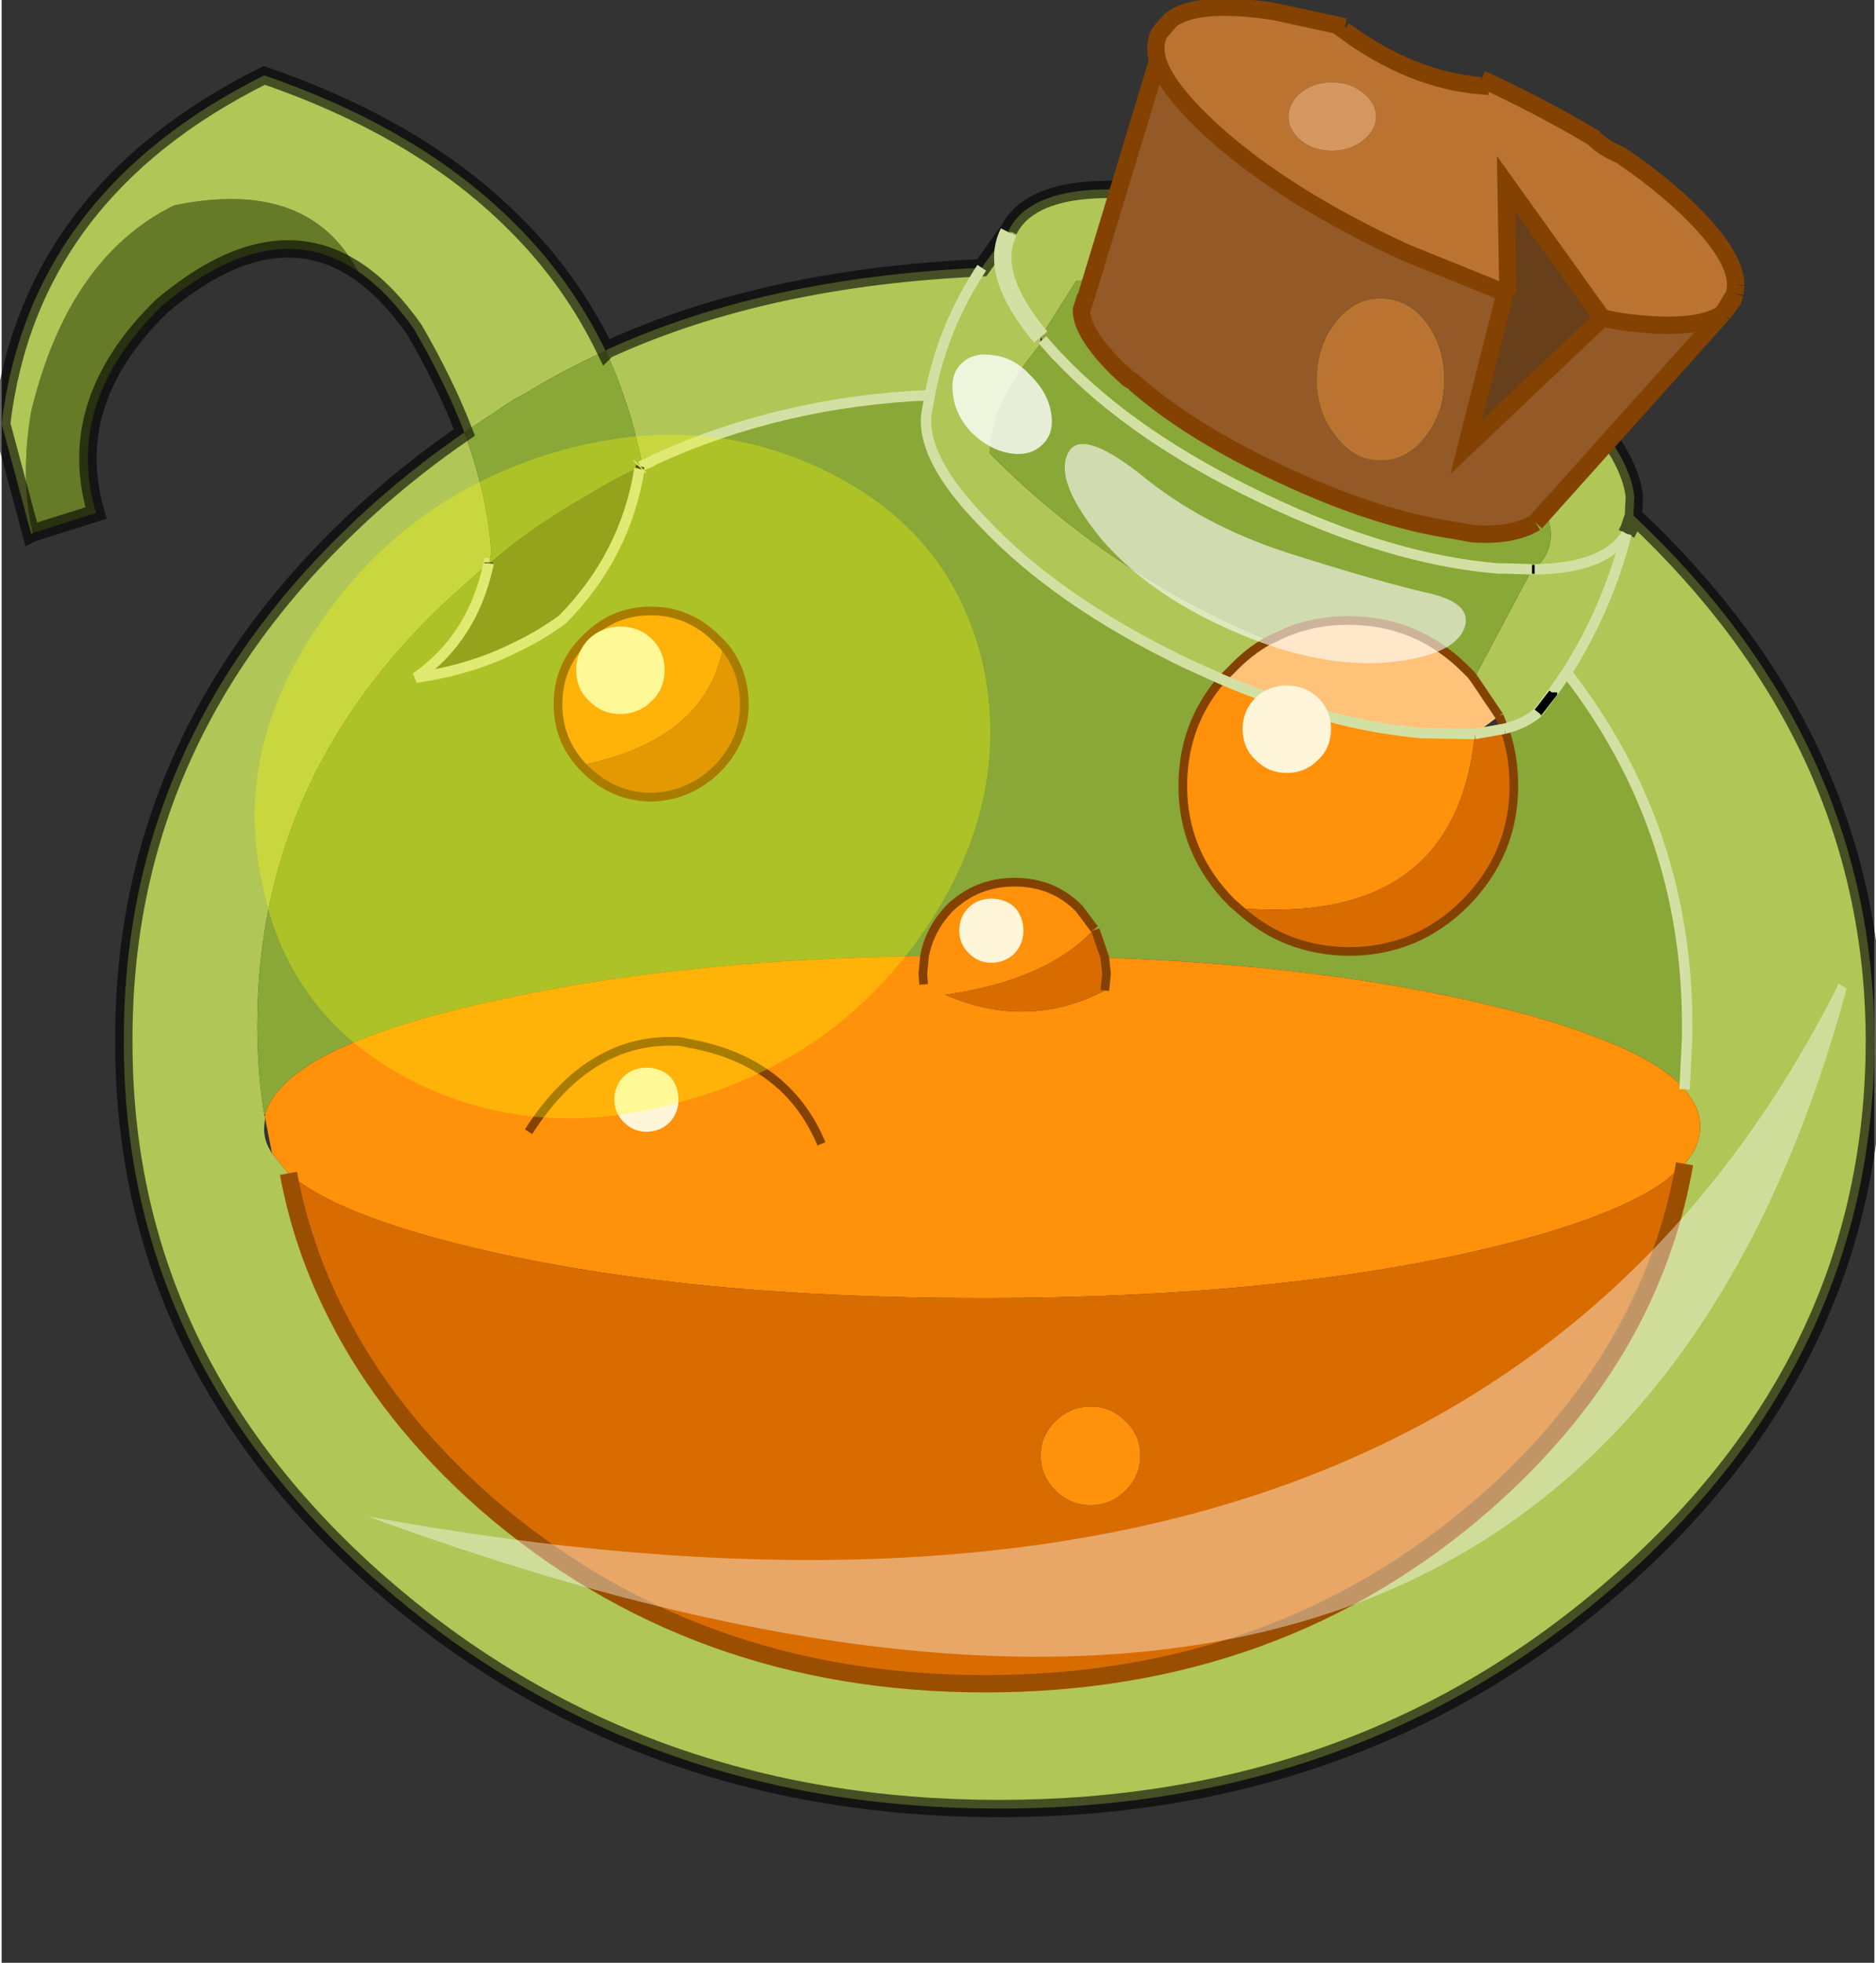 <svg width="108" height="113" viewBox="220.95 148.1 108.05 113.25" xmlns="http://www.w3.org/2000/svg" xmlns:xlink="http://www.w3.org/1999/xlink"><rect x="220.95" y="148.1" width="108.05" height="113.25" fill="#333333" stroke="none"/><defs><g id="a"><path d="M241.5 163.75q-4.95-3.35-11.3 2-5.7 5.55-3.8 11.95l-3.65 1.15q-.75-3.1-.1-7 2.15-8.9 8.25-11.9 7.75-1.6 10.6 3.8m16.25 11.3v.1q-.8 5-4.45 8.7-1.3.95-2.8 1.65-2.5 1.25-5.65 1.7 3.3-2.3 4.2-6.6h.05l1.4-1.15 1.25-.9q1.45-1 2.95-1.85 1.45-.9 3.05-1.65" fill="#657b28"/><path d="M279.05 161.5v-.1q.4-.8 1.15-1.3 1.95-1.35 6.35-1l4.8.85q4.2 1.05 8.85 3.3 6.15 2.95 10.15 6.5l1.6 1.5q2.95 3.15 3.2 5.5l-.05 1.1q13.8 12.95 13.9 30.1v.2q0 18.3-14.8 31.3t-35.7 13-35.75-13q-14.8-13-14.75-31.3-.05-18.3 14.75-31.3 2.35-2.05 4.9-3.8-1.1-2.85-2.9-5.95-1.55-2.2-3.25-3.35-2.85-5.4-10.6-3.8-6.1 3-8.25 11.9-.65 3.9.1 7l-.1.05-1.7-6.35q1.6-13.35 15.15-20.1 9 3.1 14.4 8.5 3.3 3.25 5.3 7.4.1-.1.25-.15 9.05-4.1 21.45-4.65l1.5-2.1.05.05q-1.2 2.4 1.85 6.05-3.05-3.65-1.85-6.05m5.65 2.7-1.75.1-2.05 3.25-.05.45q-2.8 3.35-2.9 6.25 7 7.05 16.1 10.8-1.15.65-2.1 1.65l-.6.6-2.1-.95q-7.45-3.6-11.7-8.15-3.5-3.6-3.25-6.15l.05-.3.15-.85q-8.5.35-15.85 3.7l-.25.15-.6.25.05-.45-.05-.2q-.7-3.2-2-6-2.35 1.05-4.55 2.4l-.75.4-2.85 1.9q1.35 3.7 1.55 6.95l-.15.55v.05l-1.25 1.1q-12.1 10.55-12.1 25.55 0 2.65.4 5.15l.05.2-.05.5q-.05.65.3 1.3l.15.25.95 1.15q.8 4.3 2.8 8.2 2.95 5.85 8.55 10.8 12 10.45 28.85 10.45 16.9 0 28.85-10.45 9.55-8.4 11.5-19.55.9-1 .9-2.15 0-.85-.5-1.6l-.4-.55.15-3v-.7q0-11.4-6.95-20.35l-.8 1.15-.85 1.15q-.75.65-1.95.95l-.3-.75-1.45-2.15 3.35-6.3h.15l.15-.15q1.45-1.55.2-3.7-9.1-11.35-25.05-12.9m30 14.7q-1.25 2-5.3 2.05 4.05-.05 5.3-2.05l.15-.3.25-.75-.25.75-.15.3q-1.1 4.3-3.45 8 2.35-3.7 3.45-8m-37.2-15.35q-2.25 3.4-3 7.35.75-3.95 3-7.35" fill="#b0c657"/><path d="m280.9 167.55 2.05-3.25 1.75-.1q15.95 1.55 25.05 12.9 1.25 2.15-.2 3.7l-.3.15-1.55-.05h-.4q-6.2-.5-13.6-4.05-7.45-3.55-11.75-8.1l-.2-.2-.75-.85.75.85.2.2q4.3 4.55 11.75 8.1 7.4 3.55 13.6 4.05h.4l1.55.05-3.35 6.3-.15-.2-.35-.35q-2.8-2.8-6.75-2.8-2.35 0-4.25 1l-.35.15q-9.1-3.75-16.1-10.8.1-2.9 2.9-6.25l.15-.3-.1-.15m-33.25 5.5 2.85-1.9.75-.4q2.2-1.35 4.55-2.4 1.3 2.8 2 6l.05.2-.05.45.6-.25.25-.15q7.35-3.35 15.85-3.7l-.15.85-.05.3q-.25 2.55 3.25 6.15 4.25 4.55 11.7 8.15l2.1.95q-2.25 2.6-2.25 6.15 0 3.9 2.85 6.75l.35.3q2.65 2.45 6.35 2.5 3.95 0 6.75-2.8 2.8-2.85 2.8-6.75 0-1.8-.55-3.3 1.2-.3 1.95-.95l.85-1.1v-.05l.8-1.15q6.95 8.95 6.95 20.35v.7l-.15 3q-1.45-1.65-5.1-3-2.55-1-6.15-1.85-9.55-2.3-22.2-2.75l-.55-1.6-.05-.05-.9-1.2q-1.5-1.5-3.7-1.5t-3.75 1.5q-1.15 1.2-1.45 2.75-13.5.2-23.7 2.35l-2.3.5q-8.85 2.1-11.2 4.85-.65.7-.85 1.45h-.05q-.4-2.5-.4-5.15 0-15 12.1-25.55l1.25-1.1q-.9 4.3-4.2 6.6 3.15-.45 5.65-1.7 1.5-.7 2.8-1.65 3.65-3.7 4.45-8.7l.05-.15-.05.05q-1.6.75-3.05 1.65-1.5.85-2.95 1.85l-1.25.9-1.4 1.15-.05-.05.15-.55q-.2-3.25-1.55-6.95m6.75 19.2.25.25q1.55 1.55 3.75 1.6 2.2-.05 3.8-1.6 1.6-1.6 1.6-3.75 0-1.95-1.2-3.4l-.4-.4q-1.6-1.6-3.8-1.6t-3.75 1.6q-1.6 1.55-1.6 3.8 0 2 1.35 3.5" fill="#89a837"/><path d="M291.35 187.3q6.25 2.65 11.55 3.1l3.05.05q-1.1 11.1-13.65 10.05l-.35-.3q-2.85-2.85-2.85-6.75 0-3.55 2.25-6.15m-6.75 16.05q12.65.45 22.2 2.75 3.6.85 6.15 1.85 3.65 1.35 5.1 3l.4.55q.5.75.5 1.6 0 1.15-.9 2.15l-1 .9q-2.95 2.2-10.25 3.95-12.15 2.9-29.3 2.9t-29.3-2.9q-7.95-1.9-10.7-4.3l-.95-1.15-.4-2.05v-.2q.2-.75.85-1.45 2.35-2.75 11.2-4.85l2.3-.5q10.2-2.15 23.7-2.35.3-1.55 1.45-2.75 1.55-1.5 3.75-1.5t3.7 1.5l.9 1.2q-2.7 2.95-8.6 3.8 4.75 2.05 9.2-.25l.1-.95-.1-.95m-10.45 1.55-.05-.6.1-1.05-.1 1.05.05.6m-19.75-12.65q-1.35-1.5-1.35-3.5 0-2.25 1.6-3.8 1.55-1.6 3.75-1.6t3.8 1.6l.4.4q-1 5.45-8.2 6.9m13.85 21.85q-2-4.8-7.65-5.8l-.45-.1q-5.25-.35-8.8 5.2 3.55-5.55 8.8-5.2l.45.1q5.65 1 7.65 5.8m13.5 16q.85-.85 2.05-.85 1.15 0 2 .85.85.8.85 2 0 1.15-.85 2t-2 .85q-1.2 0-2.05-.85t-.85-2q0-1.2.85-2" fill="#ff910b"/><path d="M292.3 200.5q12.55 1.05 13.65-10.05l1.7-.3q.55 1.5.55 3.3 0 3.9-2.8 6.75-2.8 2.8-6.75 2.8-3.7-.05-6.35-2.5m-8.25 1.25.55 1.6.1.95-.1.95q-4.45 2.3-9.2.25 5.9-.85 8.6-3.8l.05.05m34 13.5q-1.95 11.15-11.5 19.55-11.95 10.45-28.85 10.45-16.85 0-28.85-10.45-5.6-4.95-8.55-10.8-2-3.9-2.8-8.2 2.75 2.4 10.7 4.3 12.15 2.9 29.3 2.9t29.3-2.9q7.3-1.75 10.25-3.95l1-.9m-55.45-29.9q1.2 1.45 1.2 3.4 0 2.15-1.6 3.75-1.6 1.55-3.8 1.6-2.2-.05-3.75-1.6l-.25-.25q7.2-1.45 8.2-6.9m19.15 44.75q-.85.8-.85 2 0 1.15.85 2t2.05.85q1.15 0 2-.85t.85-2q0-1.2-.85-2-.85-.85-2-.85-1.2 0-2.05.85" fill="#d86c01"/><path d="m294.05 185.05.35-.15q1.9-1 4.25-1 3.95 0 6.75 2.8l.35.35.15.2 1.45 2.15-1.4 1.05-3.05-.05q-5.3-.45-11.55-3.1l.6-.6q.95-1 2.1-1.65" fill="#ffc279"/><path d="M279.05 161.5v-.1q.4-.8 1.15-1.3 1.95-1.35 6.35-1l4.8.85q4.2 1.05 8.85 3.3 6.15 2.95 10.15 6.5l1.6 1.5q2.95 3.15 3.2 5.5l-.05 1.1q13.8 12.95 13.9 30.1v.2q0 18.3-14.8 31.3t-35.7 13-35.75-13q-14.8-13-14.75-31.3-.05-18.3 14.75-31.3 2.35-2.05 4.9-3.8-1.1-2.85-2.9-5.95-1.55-2.2-3.25-3.35-4.95-3.35-11.3 2-5.7 5.55-3.8 11.95l-3.65 1.15-.1.05-1.7-6.35q1.6-13.35 15.15-20.1 9 3.1 14.4 8.5 3.3 3.25 5.3 7.4.1-.1.25-.15 9.05-4.1 21.45-4.65l1.5-2.1m35.7 17.45.15-.3.25-.75" fill="none" stroke="#000" stroke-opacity=".6"/><path d="m294.05 185.05.35-.15q1.9-1 4.25-1 3.95 0 6.75 2.8l.35.35.15.2m1.45 2.15.3.75q.55 1.5.55 3.3 0 3.9-2.8 6.75-2.8 2.8-6.75 2.8-3.7-.05-6.35-2.5m15.05-11.1-1.45-2.15m-14.55.05q-2.25 2.6-2.25 6.15 0 3.9 2.85 6.75l.35.3m-.95-13.2.6-.6q.95-1 2.1-1.65m-31.45.3q1.2 1.45 1.2 3.4 0 2.15-1.6 3.75-1.6 1.55-3.8 1.6-2.2-.05-3.75-1.6l-.25-.25q-1.35-1.5-1.35-3.5 0-2.25 1.6-3.8 1.55-1.6 3.75-1.6t3.8 1.6l.4.4m-11.25 28.05q3.55-5.55 8.8-5.2l.45.1q5.65 1 7.65 5.8" fill="none" stroke="#834201" stroke-width=".5"/><path d="M284.7 164.2q15.95 1.55 25.05 12.9M257.8 175l.6-.25.25-.15q7.35-3.35 15.85-3.7.75-3.95 3-7.35m13.85 23.75-2.1-.95q-7.45-3.6-11.7-8.15-3.5-3.6-3.25-6.15l.05-.3.15-.85m35.95 17.15-.85 1.15m.85-1.15.8-1.15q2.35-3.7 3.45-8m-7.05 11.25q1.2-.3 1.95-.95m-3.65 1.25-3.05-.05q-5.3-.45-11.55-3.1m14.6 3.15 1.7-.3" fill="none" stroke="#d3e0a3" stroke-width=".6"/><path d="M309.4 180.95q4.05-.05 5.3-2.05m-5.45 2.05-1.55-.05h-.4q-6.2-.5-13.6-4.05-7.45-3.55-11.75-8.1l-.2-.2-.75-.85m37.05 43.25.15-3v-.7q0-11.4-6.95-20.35m-62.15-6.3h-.05q-.9 4.3-4.2 6.6 3.15-.45 5.65-1.7 1.5-.7 2.8-1.65 3.65-3.7 4.45-8.7" fill="none" stroke="#d3e0a3" stroke-width=".6"/><path d="M309.25 180.95h.15m.2 8.25.85-1.1v-.05m-52.7-12.9.05-.15" fill="none" stroke="#000" stroke-width=".5"/><path d="M279.05 161.5q-1.2 2.4 1.85 6.05M257.8 175l-.05.05" fill="none" stroke="#d3e0a3"/><path d="M249.05 180.6v-.05" fill="none" stroke="#000" stroke-width=".5"/><path d="m284.05 201.75.55 1.6.1.95-.1.95m-.6-3.55-.9-1.2q-1.5-1.5-3.7-1.5t-3.75 1.5q-1.15 1.2-1.45 2.75l-.1 1.05.05.6" fill="none" stroke="#834201" stroke-width=".5"/><path d="M318.05 215.25q-1.95 11.15-11.5 19.55-11.95 10.45-28.85 10.45-16.85 0-28.85-10.45-5.6-4.95-8.55-10.8-2-3.9-2.8-8.2" fill="none" stroke="#9a4e01"/><path d="M258.45 188.55q-.75.75-1.8.75t-1.8-.75q-.75-.7-.75-1.8 0-1.05.75-1.8.75-.7 1.8-.7t1.8.7q.75.75.75 1.8 0 1.1-.75 1.8M296.9 191.95q-.75.75-1.8.75t-1.8-.75q-.75-.7-.75-1.8 0-1.05.75-1.8.75-.7 1.8-.7t1.8.7q.75.75.75 1.8 0 1.1-.75 1.8M279.4 203.1q-.55.55-1.35.55-.75 0-1.3-.55t-.55-1.3q0-.8.55-1.35.55-.5 1.3-.5.8 0 1.35.5.5.55.5 1.35 0 .75-.5 1.3M259.5 212.85q-.55.55-1.35.55-.75 0-1.3-.55t-.55-1.3q0-.8.55-1.35.55-.5 1.3-.5.8 0 1.35.5.5.55.5 1.35 0 .75-.5 1.3" fill="#fff5d9"/><path d="m326.95 204.85.45.3q-15.25 56.2-85.3 30.45 63.6 11.65 84.85-30.75" fill="#fff" fill-opacity=".4"/><path d="M260.75 211.5q-8.65 2.65-15.95-.95-7.25-3.65-8.8-11.4-1.75-7.7 3.25-15 4.95-7.35 13.6-9.95 8.5-2.5 15.8 1.15 7.25 3.6 8.95 11.25 1.6 7.75-3.35 15.1-4.95 7.3-13.5 9.8" fill="#ff0" fill-opacity=".302"/><path d="m320.25 166.2-10.8 12.05q-1.3.8-3.6.65l-1.1-.2q-4.45-.65-9.9-3.2-5.4-2.5-8.65-5.4l-.25-.15-.65-.6q-2.05-2.05-2.05-3.35l.25-.7 4.15-13.7q.5 1.65 3.25 4.15 4.1 3.7 11 6.9l5.8 2.35-2.25 8.9 7.8-7.4.05-.05 1.05.2q4.3.6 5.9-.45m-17.15 7.05q1.05-1.35 1.05-3.25t-1.05-3.3q-1.05-1.35-2.6-1.35-1.5 0-2.55 1.35-1.1 1.4-1.1 3.3t1.1 3.25q1.05 1.4 2.55 1.4 1.55 0 2.6-1.4" fill="#935926"/><path d="M287.65 151.6q-.25-.9.1-1.6l.65-.75q1.5-1.15 5.9-.5l4.15.9-.05.2q3.85 2.85 7.9 3.2l.05-.35.3.1q3.4 1.6 6.15 3.25.5.55 1.55 1 1.85 1.25 3.35 2.6 3.3 3 3.3 4.9l-.05.5-.7 1.15q-1.6 1.05-5.9.45l-1.05-.2-5.55-7.75.1 5.9-.15.4-5.8-2.35q-6.9-3.2-11-6.9-2.75-2.5-3.25-4.15m11.85 1.85q-.75-.6-1.8-.6t-1.8.6q-.7.6-.7 1.4 0 .75.7 1.35.75.6 1.8.6t1.8-.6.75-1.35q0-.8-.75-1.4m3.6 19.8q-1.05 1.4-2.6 1.4-1.5 0-2.55-1.4-1.1-1.35-1.1-3.25t1.1-3.3q1.05-1.35 2.55-1.35 1.55 0 2.6 1.35 1.05 1.4 1.05 3.3t-1.05 3.25" fill="#bb7331"/><path d="m307.85 164.6-.1-5.9 5.55 7.75-.05.05-7.8 7.4 2.25-8.9.15.05v-.45" fill="#673f1b"/><path d="M299.5 153.45q.75.6.75 1.4 0 .75-.75 1.35t-1.8.6-1.8-.6q-.7-.6-.7-1.35 0-.8.7-1.4.75-.6 1.8-.6t1.8.6" fill="#d59760"/><path d="m298.45 149.65-.05.2q3.85 2.85 7.9 3.2l.05-.35M321 164.55l-.05.5m-.7 1.15-10.8 12.05M283.5 165.3l4.15-13.7M307.7 165l.15-.4-.1-5.9 5.55 7.75m6.95-.25.7-1.15m-37.7.95.25-.7m24.35-.25v-.45m-.15.4-2.25 8.9 7.8-7.4" fill="none" stroke="#834201"/><path d="M287.65 151.6q-.25-.9.1-1.6l.65-.75q1.5-1.15 5.9-.5l4.15.9m7.9 3.05.3.1q3.4 1.6 6.15 3.25.5.55 1.55 1 1.85 1.25 3.35 2.6 3.3 3 3.3 4.9m-.05.5-.1.35-.6.8m-10.8 12.05q-1.3.8-3.6.65l-1.1-.2q-4.45-.65-9.9-3.2-5.4-2.5-8.65-5.4l-.25-.15-.65-.6q-2.05-2.05-2.05-3.35l.2-.65.05-.05m4.15-13.7q.5 1.65 3.25 4.15 4.1 3.7 11 6.9l5.8 2.35.15.05m5.45 1.4 1.05.2q4.3.6 5.9-.45m-7 .3.05-.05" fill="none" stroke="#834201"/><path d="M295 179.95q4.85 1.55 7.95 2.3 3.05.6 2.35 2.2-.75 1.6-4.75 1.9-4 .2-8.7-1.9-4.75-2.1-7.45-5.25-2.7-3.3-1.95-4.9.7-1.6 4.25 1.2 3.45 2.85 8.3 4.45" fill="#fff" fill-opacity=".6"/><path d="M281.5 171.9q.2 1.2-.5 1.85-.7.7-1.9.5-1.15-.2-2.15-1.15-.95-1-1.1-2.15-.2-1.25.5-1.9t1.85-.45q1.2.15 2.15 1.2.95.95 1.15 2.1" fill="#fff" fill-opacity=".8"/></g></defs><use xlink:href="#a"/></svg>